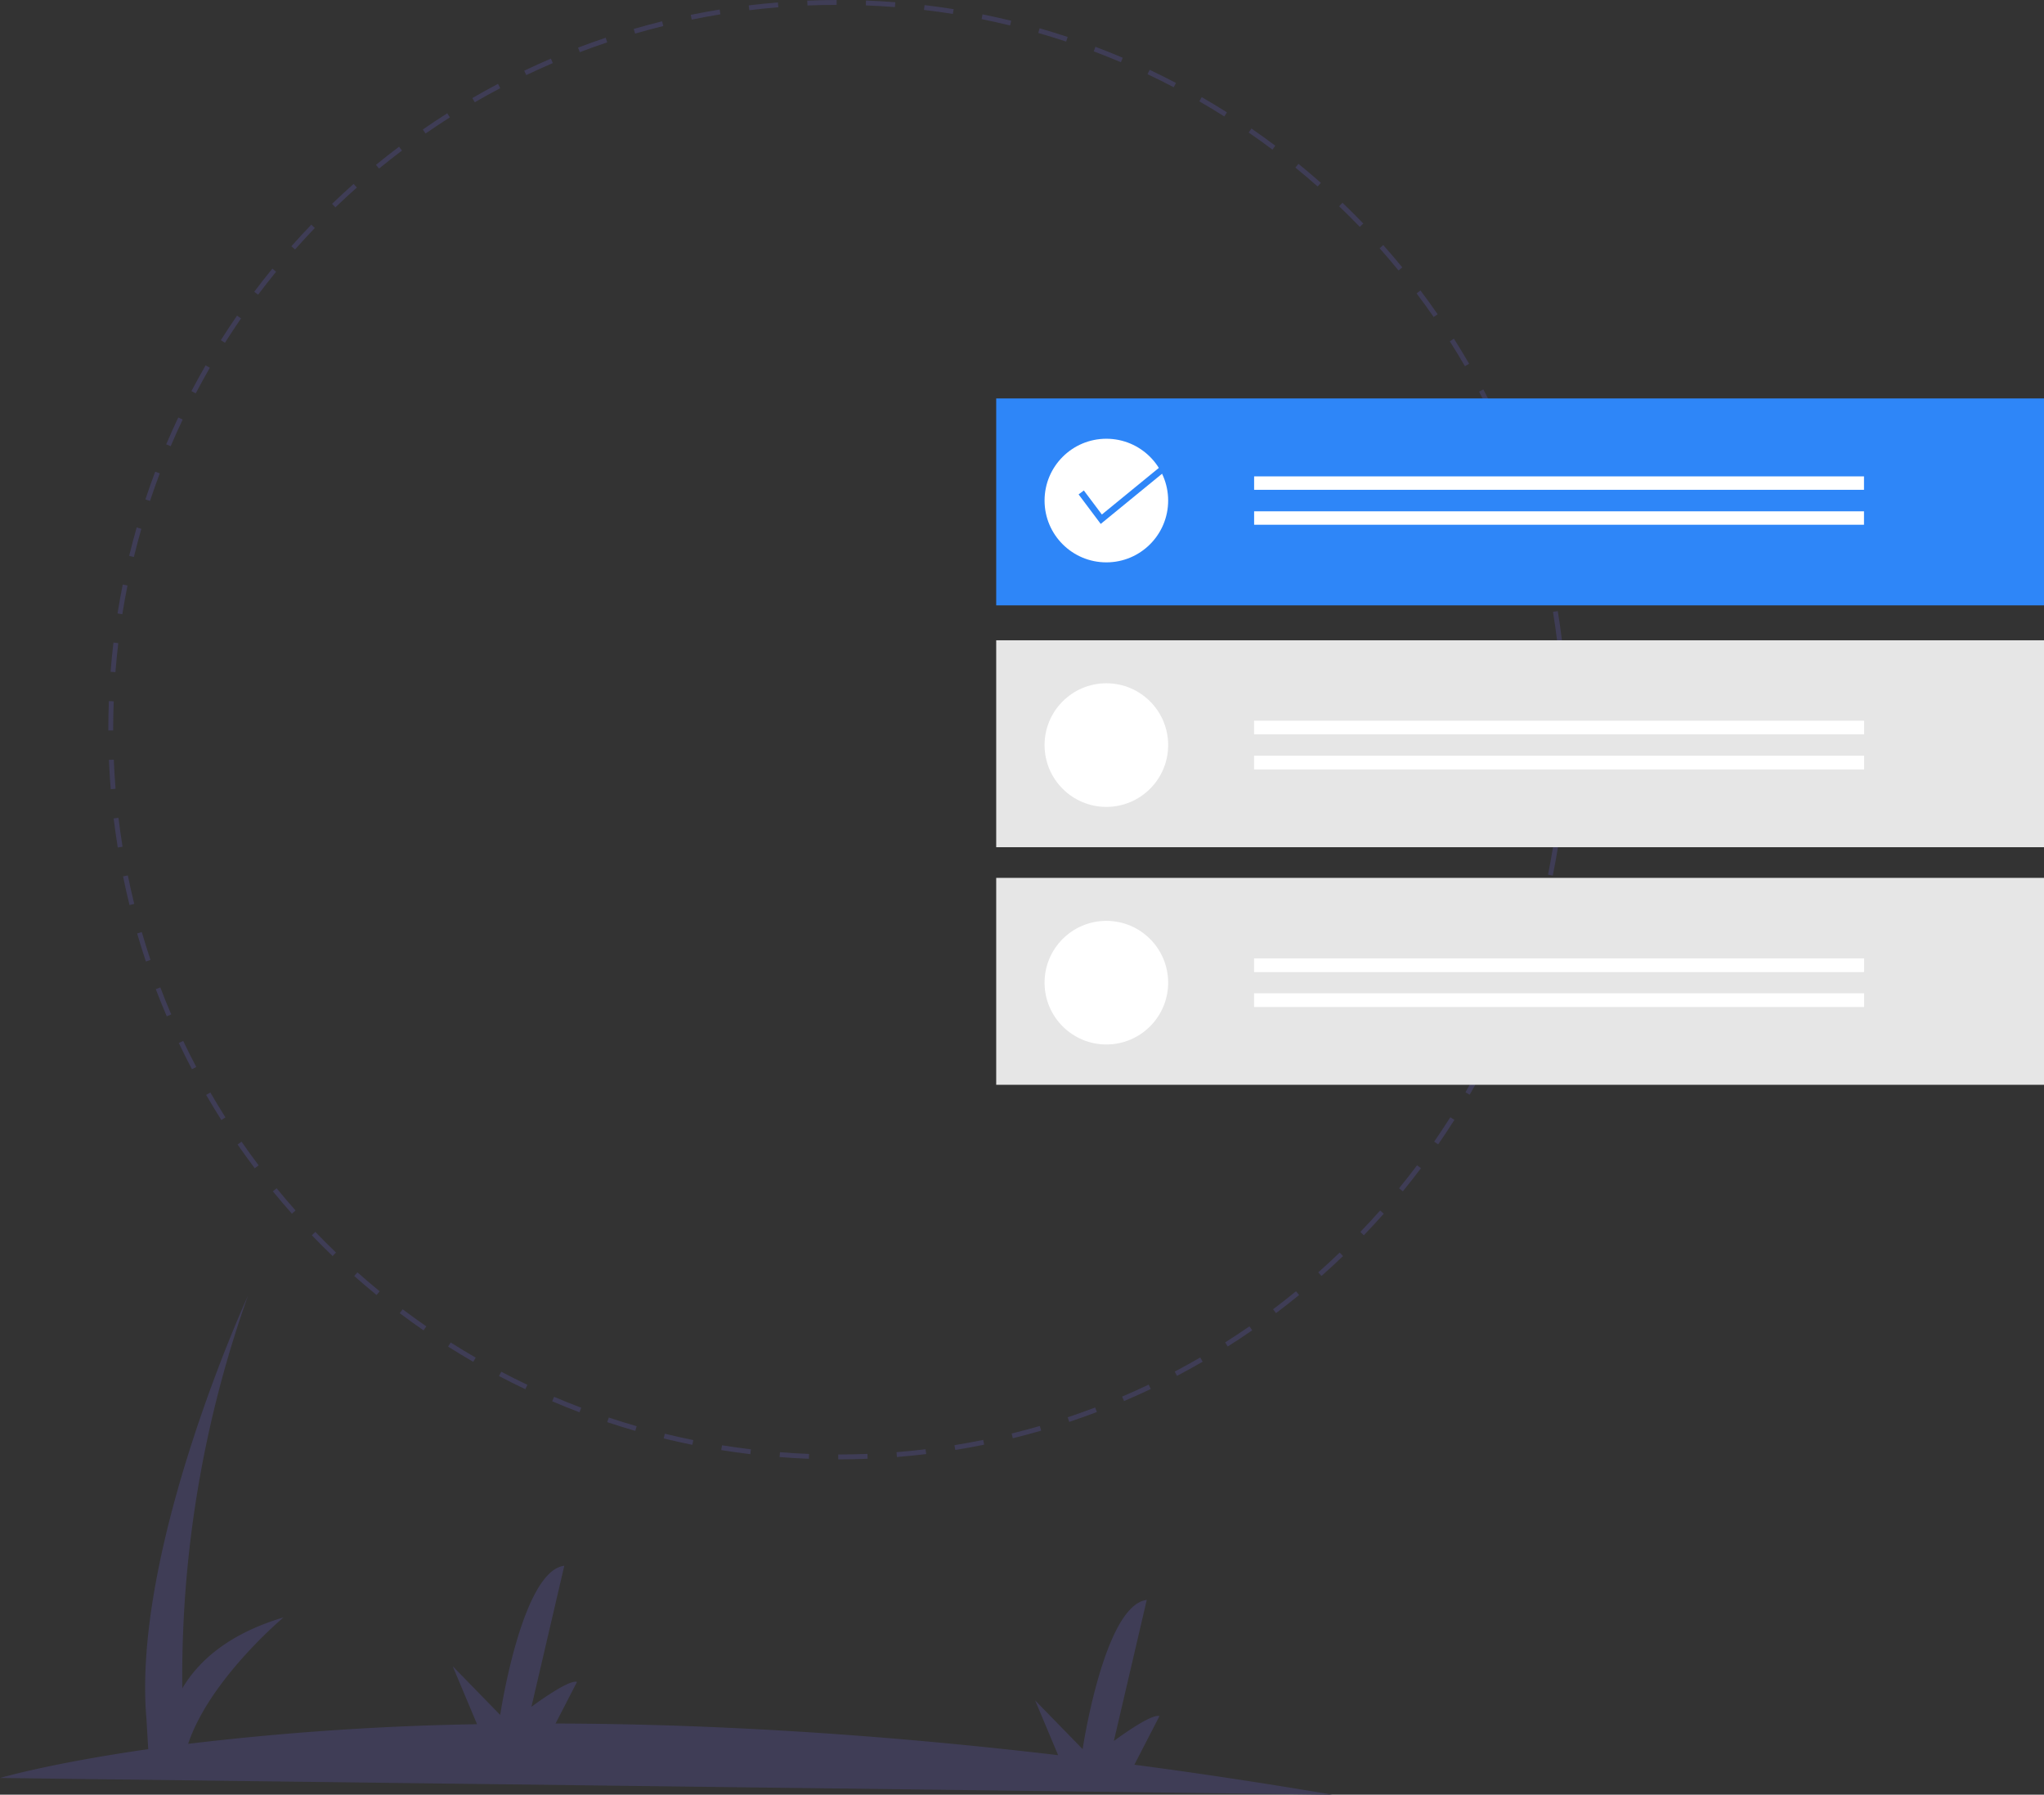 <?xml version="1.0" encoding="UTF-8" standalone="no"?>
<svg
   xmlns:dc="http://purl.org/dc/elements/1.1/"
   xmlns:cc="http://creativecommons.org/ns#"
   xmlns:rdf="http://www.w3.org/1999/02/22-rdf-syntax-ns#"
   xmlns:svg="http://www.w3.org/2000/svg"
   xmlns="http://www.w3.org/2000/svg"
   xmlns:sodipodi="http://sodipodi.sourceforge.net/DTD/sodipodi-0.dtd"
   xmlns:inkscape="http://www.inkscape.org/namespaces/inkscape"
   id="f3f7ec43-b381-4c0f-aa43-60e3db23781f"
   data-name="Layer 1"
   width="840.541"
   height="737.869"
   viewBox="0 0 840.541 737.869"
   version="1.1"
   sodipodi:docname="undraw_selection_92i4.svg"
   inkscape:version="0.92.3 (2405546, 2018-03-11)">
  <rect x="0" y="0" width="840.541" height="737.869" fill="#333333" stroke="none"/>
  <defs
     id="defs75" />
  <sodipodi:namedview
     pagecolor="#ffffff"
     bordercolor="#666666"
     borderopacity="1"
     objecttolerance="10"
     gridtolerance="10"
     guidetolerance="10"
     inkscape:pageopacity="0"
     inkscape:pageshadow="2"
     inkscape:window-width="1299"
     inkscape:window-height="713"
     id="namedview73"
     showgrid="false"
     inkscape:zoom="0.31983994"
     inkscape:cx="420.27032"
     inkscape:cy="368.93454"
     inkscape:window-x="67"
     inkscape:window-y="27"
     inkscape:window-maximized="1"
     inkscape:current-layer="f3f7ec43-b381-4c0f-aa43-60e3db23781f" />
  <title
     id="title2">selection</title>
  <path
     d="M727.673,818.935q-42.352-7.175-81.46-12.324l10.307-19.984c-3.476-1.207-18.745,10.237-18.745,10.237l13.526-58.008c-17.48,2.108-26.367,61.337-26.367,61.337l-19.529-20.025,9.455,22.513c-79.796-9.397-148.71-12.882-206.675-13.007l8.822-17.104c-3.476-1.207-18.745,10.237-18.745,10.237l13.526-58.008c-17.48,2.108-26.367,61.337-26.367,61.337l-19.529-20.025,10.014,23.845a1160.951,1160.951,0,0,0-118.809,8.07C266.019,771.383,296.33,746.042,296.33,746.042c-23.148,6.885-35.291,18.421-41.636,29.177a467.198,467.198,0,0,1,27.004-161.423s-47.847,104.119-41.742,174.008l.73,12.41c-40.563,5.808-60.957,11.851-60.957,11.851Z"
     transform="translate(-179.73 -81.065)"
     fill="#3f3d56"
     id="path4" />
  <path
     d="M524.436,681.065l-0-2c3.977-.001,8.013-.083,11.999-.242l.08,1.998C532.503,680.982,528.439,681.064,524.436,681.065Zm-12.075-.231c-3.998-.156-8.055-.396-12.057-.711l.157-1.994c3.976.314,8.006.552,11.978.707Zm36.21-.737-.159-1.994c3.969-.317,7.985-.721,11.938-1.198l.24,1.986C556.611,679.371,552.568,679.776,548.572,680.096Zm-60.287-1.166c-3.988-.478-8.012-1.041-11.962-1.675l.317-1.975c3.923.63,7.921,1.189,11.882,1.663Zm84.265-1.729-.319-1.975c3.922-.634,7.894-1.359,11.803-2.154l.398,1.959C580.496,675.834,576.498,676.563,572.55,677.202Zm-108.112-2.103c-3.936-.797-7.902-1.685-11.789-2.636l.476-1.943c3.861.946,7.8,1.827,11.709,2.618Zm131.781-2.717-.479-1.941c3.873-.953,7.772-1.997,11.59-3.104l.557,1.922C604.042,670.373,600.116,671.423,596.218,672.382Zm-155.242-3.03c-3.856-1.113-7.738-2.318-11.536-3.582l.632-1.898c3.773,1.256,7.628,2.453,11.459,3.559Zm178.441-3.689-.634-1.896c3.775-1.262,7.577-2.618,11.301-4.033l.711,1.869C627.047,663.027,623.219,664.393,619.418,665.663Zm-201.39-3.952c-3.752-1.422-7.531-2.941-11.233-4.519l.784-1.84c3.677,1.566,7.432,3.076,11.159,4.487Zm223.94-4.612-.785-1.84c3.656-1.562,7.327-3.217,10.91-4.921l.859,1.807C649.345,653.859,645.648,655.526,641.968,657.098Zm-246.212-4.875c-3.633-1.725-7.275-3.545-10.825-5.411l.931-1.77c3.526,1.853,7.143,3.661,10.751,5.374Zm267.977-5.475-.932-1.77c3.522-1.854,7.051-3.802,10.486-5.789l1.002,1.73C670.83,642.921,667.278,644.882,663.732,646.749Zm-289.395-5.779c-3.485-2.015-6.966-4.122-10.347-6.264l1.07-1.689c3.357,2.127,6.815,4.221,10.277,6.223Zm310.269-6.299-1.07-1.689c3.353-2.124,6.715-4.35,9.993-6.616l1.137,1.645C691.366,630.292,687.981,632.533,684.606,634.67ZM353.907,628.033c-3.307-2.285-6.606-4.664-9.805-7.071l1.202-1.598c3.178,2.391,6.455,4.754,9.74,7.024Zm350.547-7.084-1.203-1.598c3.171-2.385,6.346-4.874,9.437-7.399l1.266,1.549C710.842,616.043,707.645,618.548,704.454,620.949Zm-369.864-7.446c-3.105-2.537-6.201-5.172-9.203-7.832l1.326-1.496c2.982,2.642,6.058,5.26,9.142,7.779Zm388.558-7.827-1.326-1.496c2.979-2.641,5.946-5.378,8.817-8.135l1.385,1.443C729.135,600.262,726.148,603.017,723.148,605.675ZM316.507,597.479c-2.885-2.771-5.759-5.645-8.543-8.539l1.441-1.387c2.766,2.876,5.621,5.73,8.487,8.482Zm424.061-8.531-1.441-1.387c2.757-2.867,5.496-5.833,8.143-8.816l1.496,1.328C746.101,583.075,743.344,586.061,740.568,588.948Zm-440.797-8.879c-2.667-3.006-5.301-6.099-7.831-9.192l1.549-1.266c2.512,3.073,5.129,6.146,7.778,9.13Zm456.832-9.194-1.549-1.266c2.527-3.09,5.021-6.268,7.414-9.444l1.598,1.203C761.657,564.566,759.145,567.764,756.602,570.875Zm-472.116-9.492c-2.41-3.2-4.788-6.491-7.066-9.783l1.645-1.139c2.263,3.271,4.625,6.54,7.019,9.719Zm486.656-9.816-1.645-1.137c2.271-3.285,4.504-6.654,6.634-10.014l1.689,1.07C775.677,544.868,773.429,548.259,771.142,551.566ZM270.754,541.543c-2.143-3.379-4.248-6.849-6.255-10.313l1.73-1.002c1.994,3.441,4.085,6.888,6.213,10.244ZM784.092,531.143l-1.73-1.002c2.002-3.46,3.956-7,5.809-10.521l1.77.932C788.075,524.096,786.107,527.66,784.092,531.143ZM258.665,520.673c-1.863-3.538-3.681-7.164-5.401-10.777l1.806-.859c1.709,3.589,3.515,7.19,5.365,10.705ZM795.356,509.731l-1.807-.859c1.712-3.602,3.375-7.289,4.941-10.961l1.84.785C798.754,502.392,797.08,506.105,795.356,509.731ZM248.304,498.916c-1.575-3.684-3.093-7.441-4.511-11.17l1.869-.711c1.409,3.702,2.917,7.436,4.481,11.094ZM804.856,487.463l-1.87-.709c1.418-3.741,2.777-7.555,4.038-11.333l1.896.633C807.652,479.859,806.284,483.697,804.856,487.463ZM239.726,476.371c-1.273-3.802-2.485-7.682-3.602-11.53l1.921-.557c1.109,3.822,2.313,7.676,3.578,11.452Zm572.785-11.853-1.922-.555c1.104-3.816,2.146-7.716,3.098-11.592l1.941.477C814.67,456.751,813.621,460.677,812.511,464.518ZM232.993,453.173c-.961-3.895-1.854-7.858-2.656-11.783l1.96-.4c.796,3.898,1.683,7.837,2.637,11.705ZM818.27,441.063l-1.961-.398c.791-3.896,1.514-7.867,2.148-11.804l1.975.318C819.794,433.142,819.066,437.14,818.27,441.063ZM228.161,429.508c-.641-3.948-1.211-7.972-1.695-11.959l1.985-.24c.48,3.961,1.047,7.957,1.684,11.879Zm593.953-12.293-1.986-.238c.476-3.959.877-7.976,1.191-11.938l1.994.158C822.996,409.187,822.593,413.23,822.114,417.215ZM225.254,405.533c-.323-3.995-.569-8.051-.731-12.058l1.998-.081c.162,3.979.406,8.009.727,11.978ZM824.032,393.142l-1.998-.079c.156-3.985.236-8.021.236-11.997l-.001-.663h2l.001.658C824.27,385.067,824.19,389.129,824.032,393.142Zm-597.762-11.744h-2l0-.336c0-3.901.076-7.853.226-11.739l1.998.077c-.148,3.861-.224,7.786-.224,11.666Zm595.736-12.988c-.165-3.971-.413-8.001-.739-11.977l1.994-.163c.327,4.002.577,8.059.743,12.057Zm-594.811-10.988-1.994-.156c.314-4.005.714-8.049,1.187-12.021l1.986.236C227.904,349.427,227.507,353.444,227.195,357.422Zm592.855-12.925c-.482-3.944-1.053-7.94-1.697-11.877l1.975-.323c.647,3.963,1.223,7.986,1.707,11.958Zm-590.02-10.898-1.975-.316c.634-3.96,1.357-7.959,2.15-11.886l1.96.396C231.378,325.692,230.659,329.665,230.03,333.599Zm586.147-12.779c-.803-3.908-1.694-7.845-2.65-11.702l1.941-.481c.963,3.883,1.86,7.847,2.668,11.781ZM234.776,310.081l-1.943-.475c.951-3.893,1.996-7.82,3.105-11.675l1.922.553C236.759,302.313,235.721,306.215,234.776,310.081ZM810.404,297.533c-1.113-3.82-2.32-7.672-3.59-11.449l1.896-.637c1.277,3.802,2.493,7.68,3.613,11.526ZM241.412,287.024l-1.898-.631c1.266-3.808,2.629-7.648,4.052-11.414l1.871.707C244.024,279.427,242.669,283.242,241.412,287.024Zm561.349-12.234c-1.421-3.72-2.933-7.451-4.493-11.09l1.838-.788c1.571,3.663,3.094,7.419,4.524,11.164Zm-552.842-10.266-1.841-.783c1.572-3.695,3.242-7.41,4.963-11.04l1.807.856C253.139,257.165,251.481,260.855,249.92,264.525Zm543.409-11.728c-1.712-3.585-3.521-7.185-5.376-10.699l1.768-.934c1.869,3.538,3.69,7.162,5.413,10.771Zm-533.111-9.995-1.771-.929c1.864-3.553,3.828-7.119,5.836-10.598l1.732,1C264.02,235.732,262.07,239.274,260.218,242.803Zm521.928-11.181c-2-3.443-4.094-6.887-6.225-10.238l1.688-1.073c2.146,3.374,4.253,6.841,6.267,10.307Zm-509.915-9.626-1.69-1.069c2.146-3.392,4.389-6.786,6.668-10.087l1.646,1.136C276.591,215.254,274.363,218.626,272.232,221.996ZM769.288,211.401c-2.269-3.269-4.634-6.537-7.029-9.71l1.596-1.205c2.412,3.195,4.793,6.484,7.076,9.776ZM285.874,202.231l-1.599-1.201c2.41-3.208,4.917-6.409,7.452-9.516l1.55,1.265C290.76,195.864,288.269,199.044,285.874,202.231Zm468.969-9.964c-2.522-3.078-5.144-6.146-7.788-9.121l1.494-1.329c2.663,2.995,5.301,6.084,7.841,9.183Zm-453.791-8.634-1.497-1.325c2.655-3,5.41-5.989,8.187-8.885l1.443,1.385C306.427,177.683,303.691,180.653,301.053,183.632Zm437.854-9.292c-2.768-2.872-5.626-5.722-8.497-8.473l1.384-1.444c2.89,2.77,5.768,5.639,8.553,8.53Zm-421.244-8.025-1.387-1.441c2.886-2.777,5.87-5.535,8.868-8.198l1.328,1.495C323.494,160.817,320.53,163.557,317.663,166.315Zm403.917-8.577c-2.988-2.642-6.067-5.256-9.15-7.77l1.264-1.55c3.104,2.53,6.203,5.162,9.211,7.822ZM335.598,150.388l-1.268-1.547c3.103-2.542,6.296-5.051,9.491-7.459l1.204,1.597C341.852,145.371,338.68,147.864,335.598,150.388Zm367.374-7.817c-3.19-2.395-6.471-4.754-9.747-7.014l1.135-1.646c3.299,2.275,6.601,4.65,9.813,7.061Zm-348.231-6.618-1.14-1.644c3.297-2.285,6.679-4.529,10.053-6.672l1.072,1.688C361.376,131.454,358.016,133.684,354.742,135.953ZM683.201,128.939c-3.372-2.13-6.832-4.219-10.285-6.21l1-1.732c3.475,2.004,6.958,4.107,10.354,6.251Zm-308.232-5.831-1.003-1.73c3.458-2.005,7.008-3.97,10.55-5.839l.934,1.769C381.93,119.164,378.404,121.115,374.969,123.108Zm287.419-6.171c-3.532-1.851-7.151-3.655-10.758-5.362l.855-1.808c3.631,1.719,7.275,3.535,10.83,5.398Zm-266.238-5-.861-1.806c3.606-1.719,7.3-3.39,10.979-4.966l.787,1.838C403.401,108.568,399.732,110.228,396.15,111.937ZM640.66,106.651c-3.676-1.561-7.432-3.066-11.164-4.476l.707-1.871c3.757,1.418,7.539,2.935,11.238,4.506Zm-222.512-4.135-.712-1.869c3.742-1.427,7.568-2.797,11.372-4.073l.636,1.896C425.666,99.737,421.866,101.099,418.148,102.516Zm200.007-4.36c-3.779-1.253-7.636-2.446-11.463-3.545l.553-1.922c3.853,1.106,7.734,2.307,11.539,3.569ZM440.895,94.885l-.559-1.92c3.846-1.119,7.771-2.175,11.665-3.138l.48,1.941C448.614,92.726,444.716,93.774,440.895,94.885ZM595.095,91.533c-3.861-.942-7.802-1.818-11.712-2.605l.395-1.961c3.937.792,7.904,1.675,11.792,2.623ZM464.185,89.126l-.401-1.959c3.921-.803,7.918-1.537,11.88-2.183l.322,1.974C472.05,87.599,468.079,88.329,464.185,89.126ZM571.575,86.799c-3.933-.627-7.932-1.183-11.885-1.65l.235-1.986c3.979.471,8.005,1.03,11.964,1.662Zm-83.711-1.533-.242-1.985c3.979-.484,8.021-.895,12.017-1.219l.162,1.993C495.832,84.378,491.816,84.785,487.864,85.267Zm59.886-1.29c-3.965-.309-7.995-.542-11.979-.693l.076-1.999c4.01.152,8.066.387,12.058.698Zm-35.972-.655-.082-1.998c3.999-.165,8.062-.252,12.076-.259l.003,2C519.787,83.072,515.751,83.159,511.778,83.322Z"
     transform="translate(-179.73 -81.065)"
     fill="#3f3d56"
     id="path6" />
  <rect
     x="409.664"
     y="163.816"
     width="430.876"
     height="85.07"
     fill="#2e86f8"
     id="rect38" />
  <rect
     x="409.664"
     y="263.249"
     width="430.876"
     height="85.07"
     fill="#e6e6e6"
     id="rect40" />
  <circle
     cx="454.961"
     cy="205.798"
     r="25.411"
     fill="#fff"
     id="circle42" />
  <rect
     x="515.726"
     y="195.855"
     width="250.792"
     height="5.524"
     fill="#fff"
     id="rect44" />
  <rect
     x="515.726"
     y="210.218"
     width="250.792"
     height="5.524"
     fill="#fff"
     id="rect46" />
  <circle
     cx="454.961"
     cy="306.336"
     r="25.411"
     fill="#fff"
     id="circle48" />
  <rect
     x="515.726"
     y="296.393"
     width="250.792"
     height="5.524"
     fill="#fff"
     id="rect50" />
  <rect
     x="515.726"
     y="310.755"
     width="250.792"
     height="5.524"
     fill="#fff"
     id="rect52" />
  <rect
     x="515.726"
     y="296.393"
     width="250.792"
     height="5.524"
     fill="#fff"
     id="rect54" />
  <rect
     x="515.726"
     y="310.755"
     width="250.792"
     height="5.524"
     fill="#fff"
     id="rect56" />
  <rect
     x="409.664"
     y="360.927"
     width="430.876"
     height="85.07"
     fill="#e6e6e6"
     id="rect58" />
  <circle
     cx="454.961"
     cy="404.015"
     r="25.411"
     fill="#fff"
     id="circle60" />
  <rect
     x="515.726"
     y="394.071"
     width="250.792"
     height="5.524"
     fill="#fff"
     id="rect62" />
  <rect
     x="515.726"
     y="408.434"
     width="250.792"
     height="5.524"
     fill="#fff"
     id="rect64" />
  <rect
     x="515.726"
     y="394.071"
     width="250.792"
     height="5.524"
     fill="#fff"
     id="rect66" />
  <rect
     x="515.726"
     y="408.434"
     width="250.792"
     height="5.524"
     fill="#fff"
     id="rect68" />
  <polygon
     points="452.646 215.405 443.545 203.271 445.701 201.654 453.115 211.539 482.305 187.657 484.011 189.743 452.646 215.405"
     fill="#2e86f8"
     id="polygon70" />
</svg>
